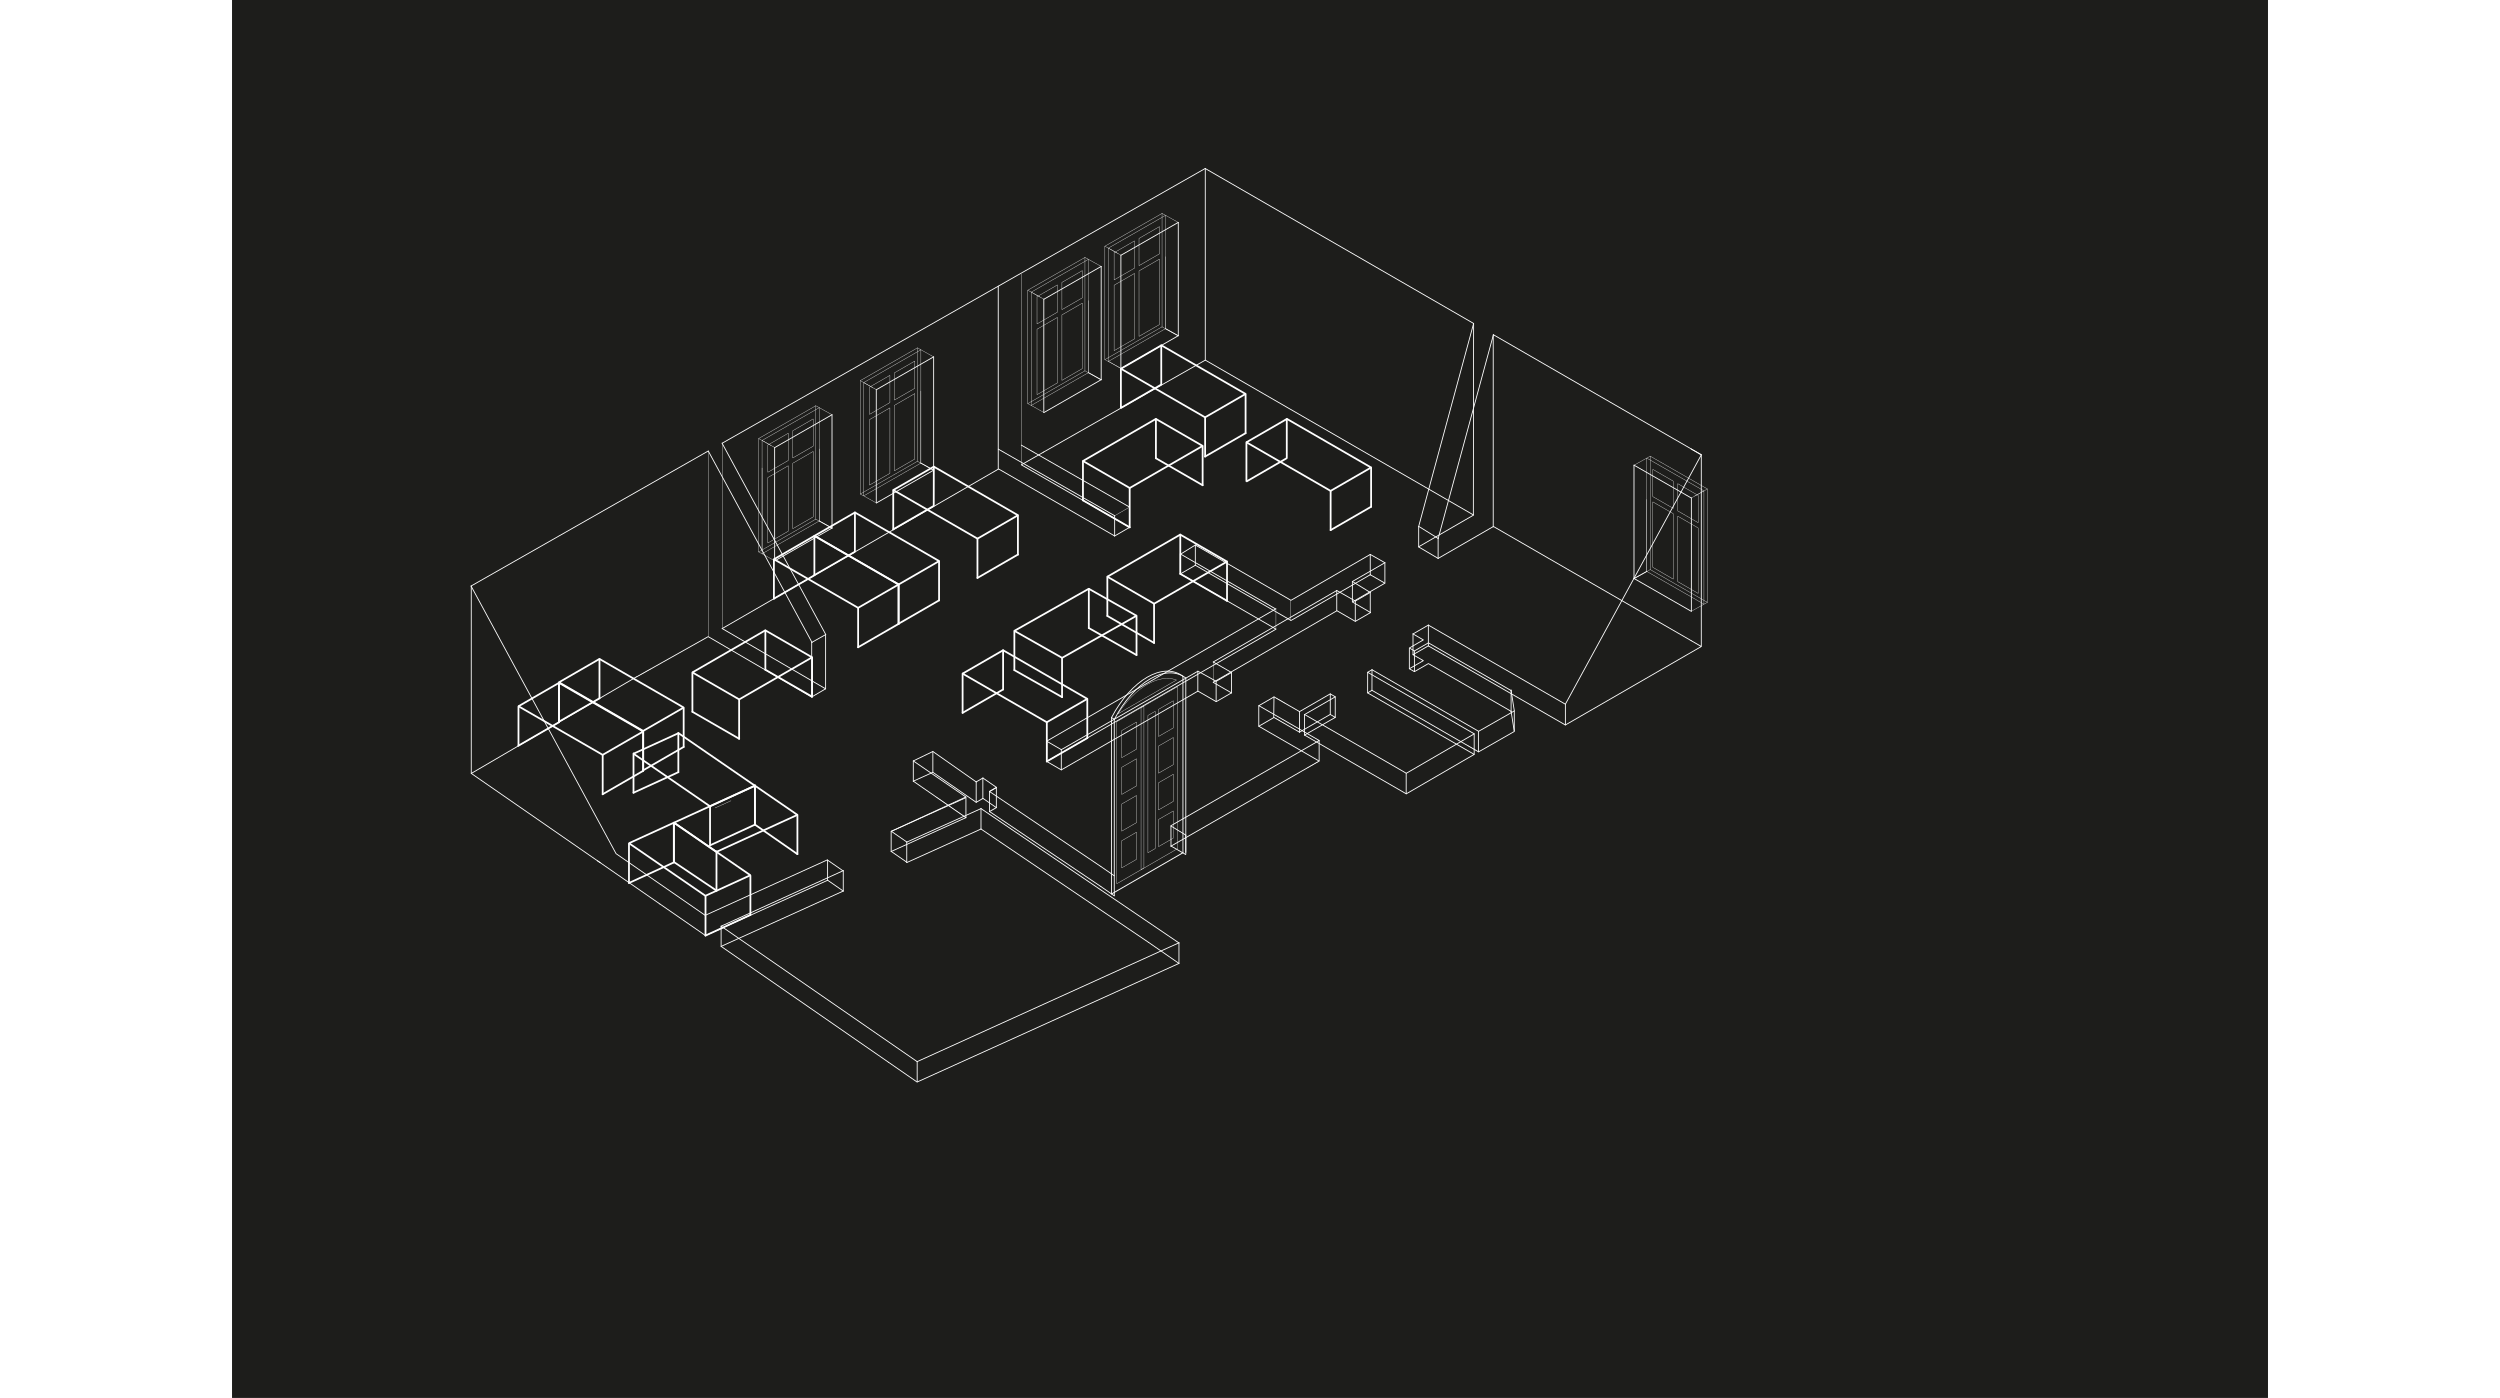 <svg id="Warstwa_1" width="2800" data-name="Warstwa 1" xmlns="http://www.w3.org/2000/svg" viewBox="0 0 2280.27 1565.69"><defs><style>.cls-1{fill:#1d1d1b;}.cls-10,.cls-11,.cls-2,.cls-3,.cls-5,.cls-6,.cls-7,.cls-8,.cls-9{fill:none;stroke-linecap:round;}.cls-10,.cls-11,.cls-2,.cls-3,.cls-4,.cls-5,.cls-6,.cls-7,.cls-8,.cls-9{stroke:#fff;}.cls-10,.cls-11,.cls-2,.cls-3,.cls-5,.cls-7,.cls-8,.cls-9{stroke-linejoin:round;}.cls-2{stroke-width:0.96px;}.cls-3{stroke-width:0.24px;}.cls-4{fill:transparent;}.cls-4,.cls-6{stroke-linejoin:bevel;stroke-width:2px;}.cls-5{stroke-width:0.36px;}.cls-7{stroke-width:0.99px;}.cls-8{stroke-width:0.97px;}.cls-10{stroke-width:0.97px;}.cls-11{stroke-width:1.07px;}</style></defs><title>Obszar roboczy 2</title><rect class="cls-1" width="2280.27" height="1565.69"/><line class="cls-2" x1="973.14" y1="992.95" x2="848.36" y2="908.91"/><line class="cls-2" x1="973.14" y1="970.53" x2="848.36" y2="886.49"/><polyline class="cls-2" points="1201.23 823.3 1315.16 889.09 1391.22 844.94 1271.83 776 1276.73 773.16"/><polyline class="cls-2" points="1051.59 947.69 1217.58 852.41 1149.97 813.38 1167 803.55 1195.55 820.03"/><line class="cls-2" x1="856.12" y1="882.04" x2="848.55" y2="886.41"/><polyline class="cls-2" points="1119.3 753.23 1102.27 763.06 1081.84 751.72 928.79 839.63"/><polyline class="cls-2" points="1276.73 773.16 1396.12 842.1 1436.13 819.25 1432.57 796.68"/><polyline class="cls-2" points="1119.34 776.02 1098.87 764.21 1237.5 684.01 1258.06 695.93 1275.18 686.05"/><line class="cls-2" x1="1119.42" y1="753.23" x2="1098.96" y2="741.42"/><polyline class="cls-2" points="1357.07 733.33 1339.82 723.36 1322.69 733.25 1334.28 739.94 1318.61 748.98 1324.28 752.26 1339.95 743.21 1432.57 796.68"/><polyline class="cls-2" points="1339.82 700.13 1322.69 710.02 1334.28 716.71 1318.61 725.75 1324.28 729.03 1339.95 719.98 1432.57 773.46"/><polyline class="cls-2" points="1275.18 686.05 1254.8 674.19 1291.21 653.16 1274.82 643.7"/><polyline class="cls-2" points="1357.07 733.33 1493.33 811.99 1645.59 724.09 1634.24 717.54"/><polyline class="cls-2" points="1339.89 700.12 1493.33 788.71 1645.59 509.42 1634.24 502.87"/><polyline class="cls-2" points="1350.83 625.42 1328.89 612.48 1390.58 576.86 1090.05 403.35 995.87 456.9"/><line class="cls-2" x1="1390.58" y1="362.28" x2="1090.05" y2="188.77"/><polyline class="cls-2" points="1516.34 649.46 1412.76 589.66 1350.83 625.42"/><line class="cls-2" x1="1645.58" y1="509.32" x2="1412.76" y2="374.91"/><line class="cls-2" x1="1634.24" y1="717.54" x2="1516.34" y2="649.46"/><line class="cls-2" x1="995.87" y1="456.9" x2="908.87" y2="506.38"/><line class="cls-2" x1="533.42" y1="505.08" x2="267.71" y2="656.35"/><line class="cls-2" x1="1090.05" y1="188.64" x2="549" y2="496.37"/><line class="cls-2" x1="1412.76" y1="374.91" x2="1350.83" y2="603.34"/><line class="cls-2" x1="1169.19" y1="681.87" x2="912.35" y2="830.11"/><polyline class="cls-2" points="908.87 506.38 884.01 520.58 1005.29 590.61 988.55 600.29"/><polyline class="cls-2" points="988.55 600.29 858.56 525.24 606.91 670.52"/><line class="cls-2" x1="548.96" y1="703.98" x2="664.79" y2="771.48"/><line class="cls-2" x1="548.96" y1="703.98" x2="606.91" y2="670.52"/><polyline class="cls-2" points="453.08 758 267.95 866.23 479.07 1012.38"/><polyline class="cls-2" points="453.19 758.06 533.3 713.03 649.15 780.65 664.79 771.48"/><line class="cls-2" x1="412.42" y1="966.24" x2="409.28" y2="964.06"/><polyline class="cls-2" points="833.46 898.59 784.93 865 763.03 874.91"/><line class="cls-2" x1="833.46" y1="875.75" x2="784.93" y2="841.67"/><line class="cls-2" x1="821.92" y1="892.61" x2="763.03" y2="852.23"/><polyline class="cls-2" points="738.23 953.65 821.98 915.72 763.03 874.91"/><polyline class="cls-2" points="684.58 997.97 667.11 985.87 530.31 1047.84 479.07 1012.38"/><line class="cls-2" x1="738.37" y1="931.02" x2="755.85" y2="943.12"/><line class="cls-2" x1="738.37" y1="953.65" x2="755.85" y2="965.75"/><line class="cls-2" x1="755.7" y1="943.16" x2="838.84" y2="905.63"/><line class="cls-2" x1="738.46" y1="931.06" x2="821.6" y2="893.52"/><line class="cls-2" x1="738.37" y1="931.02" x2="821.92" y2="892.61"/><line class="cls-2" x1="530.33" y1="1025.01" x2="666.87" y2="963.01"/><line class="cls-2" x1="667.04" y1="963.36" x2="684.51" y2="975.46"/><polyline class="cls-2" points="684.58 997.97 547.78 1059.94 735.46 1189.87"/><polyline class="cls-2" points="735.46 1189.87 767.27 1211.88 1060.56 1079.02"/><line class="cls-2" x1="547.78" y1="1037.32" x2="767.25" y2="1188.97"/><line class="cls-2" x1="755.94" y1="965.96" x2="838.84" y2="928.51"/><line class="cls-2" x1="767.37" y1="1189" x2="1060.56" y2="1055.94"/><line class="cls-2" x1="838.84" y1="928.51" x2="1026.69" y2="1055.57"/><polyline class="cls-2" points="1026.69 1055.57 1060.56 1079.02 1026.69 1055.57"/><line class="cls-3" x1="820.02" y1="914.36" x2="788.87" y2="892.8"/><line class="cls-3" x1="455.18" y1="756.91" x2="468.94" y2="749.06"/><line class="cls-3" x1="1215.88" y1="853.38" x2="1204.29" y2="860"/><line class="cls-3" x1="1169.19" y1="804.79" x2="1179.23" y2="810.69"/><line class="cls-3" x1="1393.83" y1="840.77" x2="1384" y2="835.03"/><polyline class="cls-2" points="1195.55 820.03 1229.93 800.18 1235.6 803.46 1201.23 823.3"/><polyline class="cls-2" points="1201.28 800.27 1315.22 866.06 1391.28 821.91 1271.88 752.97 1276.79 750.13"/><polyline class="cls-2" points="1051.65 924.77 1217.63 829.38 1150.03 790.35 1167.06 780.52 1195.6 797"/><polyline class="cls-2" points="1276.79 750.13 1396.18 819.07 1436.18 796.22 1432.63 773.65"/><line class="cls-3" x1="1169.25" y1="781.76" x2="1179.29" y2="787.66"/><polyline class="cls-2" points="1195.61 797 1229.99 777.15 1235.66 780.43 1201.28 800.27"/><polygon class="cls-4" points="876.22 706.55 959.57 659.41 1013.04 689.65 929.69 736.79 876.22 706.55"/><polygon class="cls-4" points="953.04 516.32 1034.7 469.18 1087.08 499.42 1005.42 546.56 953.04 516.32"/><polygon class="cls-4" points="1089.82 467.4 995.54 412.96 1040.9 386.77 1135.19 441.21 1089.82 467.4"/><polygon class="cls-4" points="697.67 573.97 791.96 628.4 746.6 654.59 652.31 600.15 697.67 573.97"/><polygon class="cls-4" points="652.31 600.15 746.6 654.59 701.23 680.78 606.95 626.35 652.31 600.15"/><polygon class="cls-4" points="515.63 753.11 597.29 705.97 649.67 736.21 568.01 783.35 515.63 753.11"/><polygon class="cls-4" points="366.19 764.81 460.48 819.25 415.11 845.44 320.83 791 366.19 764.81"/><line class="cls-2" x1="1090.05" y1="403.35" x2="1090.05" y2="188.64"/><line class="cls-2" x1="1390.29" y1="576.65" x2="1390.58" y2="362.28"/><line class="cls-5" x1="981.78" y1="404.81" x2="995.87" y2="412.71"/><line class="cls-5" x1="593.64" y1="617.12" x2="593.64" y2="524.14"/><line class="cls-6" x1="1005.42" y1="590.6" x2="953.04" y2="560.36"/><line class="cls-6" x1="1034.7" y1="513.22" x2="1087.08" y2="543.46"/><line class="cls-6" x1="1005.37" y1="546.67" x2="1005.37" y2="590.6"/><line class="cls-6" x1="1034.75" y1="469.28" x2="1034.75" y2="513.22"/><line class="cls-6" x1="953.04" y1="516.42" x2="953.04" y2="560.35"/><line class="cls-6" x1="1087.08" y1="499.47" x2="1087.08" y2="543.4"/><line class="cls-6" x1="568.01" y1="827.45" x2="515.63" y2="797.2"/><line class="cls-6" x1="597.29" y1="750.06" x2="649.67" y2="780.3"/><line class="cls-6" x1="567.96" y1="783.51" x2="567.96" y2="827.45"/><line class="cls-6" x1="597.34" y1="706.12" x2="597.34" y2="750.06"/><line class="cls-6" x1="515.63" y1="753.26" x2="515.63" y2="797.2"/><line class="cls-6" x1="649.67" y1="736.31" x2="649.67" y2="780.3"/><line class="cls-6" x1="929.69" y1="780.79" x2="876.22" y2="750.55"/><line class="cls-6" x1="959.57" y1="703.4" x2="1013.04" y2="733.65"/><line class="cls-6" x1="929.64" y1="736.85" x2="929.64" y2="780.79"/><line class="cls-6" x1="959.62" y1="659.47" x2="959.62" y2="703.4"/><line class="cls-6" x1="876.22" y1="706.6" x2="876.22" y2="750.54"/><line class="cls-6" x1="1013.04" y1="689.65" x2="1013.04" y2="733.59"/><polygon class="cls-4" points="863.61 728.27 957.9 782.71 912.54 808.9 818.25 754.46 863.61 728.27"/><line class="cls-6" x1="957.9" y1="826.62" x2="912.54" y2="852.81"/><line class="cls-6" x1="818.25" y1="798.37" x2="863.61" y2="772.18"/><line class="cls-6" x1="818.25" y1="754.44" x2="818.25" y2="798.37"/><line class="cls-6" x1="912.57" y1="808.87" x2="912.57" y2="852.81"/><line class="cls-6" x1="863.61" y1="728.27" x2="863.61" y2="772.21"/><line class="cls-6" x1="957.9" y1="782.74" x2="957.9" y2="826.68"/><polyline class="cls-6" points="652.24 644.16 697.6 617.97 697.67 573.97"/><line class="cls-6" x1="791.89" y1="672.4" x2="746.52" y2="698.59"/><line class="cls-6" x1="652.24" y1="600.22" x2="652.24" y2="644.16"/><line class="cls-6" x1="746.56" y1="654.65" x2="746.56" y2="698.59"/><line class="cls-6" x1="791.89" y1="628.52" x2="791.89" y2="672.46"/>

  <polygon class="cls-4" points="785.99 522.65 880.28 577.09 834.91 603.28 740.63 548.84 785.99 522.65"/>

  <polyline class="cls-6" points="740.55 592.84 785.92 566.65 785.99 522.65"/>

  <line class="cls-6" x1="880.2" y1="621.09" x2="834.84" y2="647.28"/><line class="cls-6" x1="740.56" y1="548.9" x2="740.56" y2="592.84"/><line class="cls-6" x1="834.88" y1="603.34" x2="834.88" y2="647.28"/><line class="cls-6" x1="880.2" y1="577.21" x2="880.2" y2="621.15"/><line class="cls-6" x1="606.91" y1="670.49" x2="652.27" y2="644.3"/><line class="cls-6" x1="746.56" y1="698.74" x2="701.2" y2="724.93"/><line class="cls-6" x1="606.91" y1="626.55" x2="606.91" y2="670.49"/><line class="cls-6" x1="701.24" y1="680.99" x2="701.24" y2="724.93"/><line class="cls-6" x1="746.56" y1="654.85" x2="746.56" y2="698.79"/><polyline class="cls-6" points="995.54 412.96 995.54 456.9 1040.74 430.73 1040.74 386.79"/><line class="cls-6" x1="1089.86" y1="467.4" x2="1089.86" y2="511.34"/><line class="cls-6" x1="1135.19" y1="441.27" x2="1135.19" y2="485.21"/><line class="cls-6" x1="1089.82" y1="511.34" x2="1135.19" y2="485.15"/><polygon class="cls-4" points="1230.41 549.8 1136.13 495.37 1181.49 469.18 1275.77 523.62 1230.41 549.8"/><polyline class="cls-6" points="1136.13 495.37 1136.13 539.31 1181.32 513.14 1181.32 469.2"/><line class="cls-6" x1="1230.45" y1="549.81" x2="1230.45" y2="593.74"/><line class="cls-6" x1="1275.77" y1="523.67" x2="1275.77" y2="567.61"/><line class="cls-6" x1="1230.41" y1="593.74" x2="1275.77" y2="567.55"/><line class="cls-5" x1="884.01" y1="520.58" x2="884.01" y2="306.94"/><line class="cls-2" x1="988.55" y1="600.29" x2="988.55" y2="577.61"/><line class="cls-7" x1="858.17" y1="525.24" x2="858.17" y2="320.53"/><line class="cls-6" x1="460.48" y1="863.34" x2="415.11" y2="889.54"/><line class="cls-6" x1="320.83" y1="835.1" x2="366.19" y2="808.91"/><line class="cls-6" x1="320.83" y1="791.16" x2="320.83" y2="835.1"/><line class="cls-6" x1="415.15" y1="845.6" x2="415.15" y2="889.54"/><line class="cls-6" x1="366.19" y1="765" x2="366.19" y2="808.94"/><line class="cls-6" x1="460.48" y1="819.46" x2="460.48" y2="863.4"/><polygon class="cls-4" points="411.55 738.01 505.84 792.45 460.48 818.64 366.19 764.2 411.55 738.01"/><line class="cls-6" x1="505.84" y1="836.55" x2="460.48" y2="862.74"/><line class="cls-6" x1="366.19" y1="808.3" x2="411.55" y2="782.11"/><line class="cls-6" x1="366.19" y1="764.36" x2="366.19" y2="808.3"/><line class="cls-6" x1="460.51" y1="818.8" x2="460.51" y2="862.74"/><line class="cls-6" x1="411.55" y1="738.2" x2="411.55" y2="782.14"/><line class="cls-6" x1="505.84" y1="792.67" x2="505.84" y2="836.61"/><polygon class="cls-4" points="980.36 645.91 1062.01 598.76 1114.39 629 1032.74 676.15 980.36 645.91"/><line class="cls-5" x1="1005.29" y1="567.96" x2="988.55" y2="577.61"/><line class="cls-5" x1="548.96" y1="703.98" x2="549.15" y2="496.28"/><line class="cls-5" x1="533.33" y1="713.11" x2="533.51" y2="505.18"/><line class="cls-5" x1="558.81" y1="896.85" x2="541.09" y2="904.88"/><line class="cls-2" x1="1412.54" y1="590.12" x2="1412.54" y2="374.91"/><line class="cls-2" x1="1493.37" y1="811.99" x2="1493.37" y2="788.71"/><line class="cls-2" x1="1436.13" y1="818.68" x2="1436.13" y2="796.22"/><line class="cls-2" x1="1432.57" y1="797.53" x2="1432.57" y2="772.69"/><line class="cls-2" x1="1395.95" y1="842.1" x2="1395.95" y2="819.07"/><line class="cls-2" x1="1391.22" y1="844.85" x2="1391.22" y2="821.82"/><line class="cls-2" x1="1315.06" y1="889.09" x2="1315.06" y2="866.06"/><line class="cls-2" x1="1081.7" y1="774.35" x2="1081.7" y2="751.67"/><line class="cls-2" x1="1102.2" y1="785.68" x2="1102.2" y2="763"/><line class="cls-2" x1="1119.34" y1="776.1" x2="1119.34" y2="753.42"/><line class="cls-2" x1="767.37" y1="1211.68" x2="767.37" y2="1189"/><line class="cls-2" x1="547.78" y1="1060" x2="547.78" y2="1037.32"/><line class="cls-2" x1="1068.23" y1="954.67" x2="1068.23" y2="935.31"/><line class="cls-2" x1="684.58" y1="997.97" x2="684.58" y2="975.14"/><line class="cls-2" x1="667.04" y1="985.87" x2="667.04" y2="963.37"/><line class="cls-2" x1="267.95" y1="866.2" x2="267.95" y2="656.56"/><line class="cls-2" x1="530.33" y1="1047.31" x2="530.33" y2="1024.64"/><line class="cls-8" x1="738.23" y1="953.65" x2="738.23" y2="931.2"/><line class="cls-2" x1="821.97" y1="915.93" x2="821.97" y2="893.25"/><line class="cls-2" x1="840.93" y1="894.11" x2="840.93" y2="871.43"/><line class="cls-2" x1="763.03" y1="875.03" x2="763.03" y2="852.36"/><line class="cls-2" x1="784.93" y1="865" x2="784.93" y2="842.32"/><line class="cls-2" x1="833.46" y1="898.16" x2="833.46" y2="875.48"/><line class="cls-5" x1="1098.87" y1="764.18" x2="1098.87" y2="741.5"/><line class="cls-5" x1="1185.87" y1="694.89" x2="1185.87" y2="672.21"/><line class="cls-5" x1="1169.19" y1="704.55" x2="1169.19" y2="681.87"/><line class="cls-2" x1="1217.57" y1="852.19" x2="1217.57" y2="829.38"/><line class="cls-2" x1="1060.56" y1="1078.76" x2="1060.56" y2="1055.94"/><line class="cls-2" x1="1149.98" y1="813.42" x2="1149.97" y2="790.35"/><line class="cls-2" x1="1166.7" y1="803.55" x2="1167" y2="780.52"/><line class="cls-2" x1="1195.55" y1="820.18" x2="1195.55" y2="797.15"/><line class="cls-2" x1="1230.04" y1="800.18" x2="1230.04" y2="777.06"/><line class="cls-2" x1="1235.6" y1="803.55" x2="1235.6" y2="780.43"/><line class="cls-2" x1="1271.87" y1="776.02" x2="1271.93" y2="752.97"/><line class="cls-2" x1="1276.73" y1="773.16" x2="1276.79" y2="750.13"/><line class="cls-2" x1="1322.7" y1="733.32" x2="1322.7" y2="709.72"/><line class="cls-2" x1="1318.61" y1="749" x2="1318.61" y2="726.21"/><line class="cls-2" x1="1324.27" y1="752.13" x2="1324.27" y2="729.33"/><line class="cls-2" x1="1339.89" y1="723.49" x2="1339.89" y2="700.12"/><line class="cls-2" x1="1329.07" y1="612.49" x2="1329.07" y2="589.55"/><line class="cls-2" x1="1350.83" y1="625.42" x2="1350.83" y2="603.34"/><line class="cls-2" x1="1291.21" y1="652.94" x2="1291.21" y2="630.26"/><line class="cls-2" x1="1274.82" y1="686.22" x2="1274.82" y2="663.54"/><line class="cls-2" x1="1254.79" y1="673.96" x2="1254.79" y2="651.28"/><line class="cls-2" x1="1237.3" y1="684.03" x2="1237.3" y2="661.35"/><line class="cls-2" x1="1258.05" y1="695.84" x2="1258.05" y2="673.17"/><line class="cls-2" x1="1201.23" y1="823.3" x2="1201.23" y2="800.27"/><line class="cls-2" x1="1645.58" y1="723.62" x2="1645.58" y2="509.41"/><line class="cls-9" x1="856.04" y1="904.56" x2="848.36" y2="908.91"/><line class="cls-9" x1="841.07" y1="894.2" x2="833.46" y2="898.59"/><line class="cls-9" x1="841.07" y1="871.31" x2="833.46" y2="875.7"/><line class="cls-9" x1="856.06" y1="881.94" x2="848.45" y2="886.33"/><line class="cls-2" x1="856.04" y1="904.56" x2="841.07" y2="894.2"/><line class="cls-2" x1="856.04" y1="881.79" x2="841.07" y2="871.43"/><line class="cls-2" x1="1068.04" y1="957.01" x2="1051.65" y2="947.55"/><line class="cls-2" x1="1068.23" y1="956.79" x2="1068.23" y2="759.31"/><line class="cls-2" x1="1051.65" y1="947.72" x2="1051.59" y2="925.17"/><line class="cls-10" x1="988.12" y1="1003.31" x2="988.12" y2="805.57"/><line class="cls-2" x1="985.07" y1="1001.24" x2="985.07" y2="803.63"/><line class="cls-2" x1="1065.03" y1="955.08" x2="1065.03" y2="757.46"/><line class="cls-11" x1="1065.03" y1="955.08" x2="985.07" y2="1001.24"/><path class="cls-2" d="M985.07,803.63c22.1-42.22,57.86-62.87,80-46.16"/><path class="cls-5" d="M992.24,799.49l65.62-37.88C1038.28,754.24,1011.82,769.52,992.24,799.49Z"/><polygon class="cls-5" points="1058.96 950.5 990.92 989.78 990.92 808.33 1058.96 769.05 1058.96 950.5"/><polygon class="cls-5" points="1021.34 972.22 1018.1 974.09 1018.1 792.64 1021.34 790.77 1021.34 972.22"/><polygon class="cls-5" points="1054.29 815.25 1037.68 824.83 1037.68 794.44 1054.29 784.85 1054.29 815.25"/><polygon class="cls-5" points="1054.29 856.38 1037.68 865.97 1037.68 835.57 1054.29 825.98 1054.29 856.38"/><polygon class="cls-5" points="1054.29 897.51 1037.68 907.1 1037.68 876.7 1054.29 867.11 1054.29 897.51"/><polygon class="cls-5" points="1054.29 938.64 1037.68 948.23 1037.68 917.83 1054.29 908.25 1054.29 938.64"/><polygon class="cls-5" points="1013.04 839.06 996.44 848.65 996.44 818.25 1013.04 808.66 1013.04 839.06"/><polygon class="cls-5" points="1013.04 880.19 996.44 889.78 996.44 859.38 1013.04 849.79 1013.04 880.19"/><polygon class="cls-5" points="1013.04 921.33 996.44 930.91 996.44 900.51 1013.04 890.93 1013.04 921.33"/><polygon class="cls-5" points="1013.04 962.46 996.44 972.04 996.44 941.65 1013.04 932.06 1013.04 962.46"/><polygon class="cls-5" points="1033.94 950.39 1025.81 955.09 1025.81 801.29 1033.94 796.6 1033.94 950.39"/><line class="cls-2" x1="988.12" y1="1003.31" x2="973.14" y2="992.95"/><line class="cls-2" x1="988.12" y1="980.89" x2="973.14" y2="970.53"/><line class="cls-2" x1="988.12" y1="805.57" x2="985.07" y2="803.72"/><path class="cls-2" d="M988.27,805.57c22.1-42.22,57.86-62.87,80-46.16"/><line class="cls-2" x1="973.46" y1="425.33" x2="959.15" y2="417.37"/><line class="cls-2" x1="909.2" y1="461.99" x2="909.2" y2="335.08"/><polyline class="cls-5" points="959.15 336.71 959.15 417.37 895.11 454.09 909.2 461.99"/><line class="cls-5" x1="973.46" y1="298.41" x2="955.28" y2="288.3"/><line class="cls-5" x1="895.11" y1="454.09" x2="891.24" y2="452.04"/><line class="cls-5" x1="973.46" y1="425.44" x2="955.28" y2="415.32"/><polyline class="cls-5" points="959.15 290.45 895.11 327.17 909.2 335.08"/><polyline class="cls-5" points="955.28 288.3 891.24 325.02 905.33 332.92"/><line class="cls-2" x1="973.46" y1="425.27" x2="909.41" y2="461.99"/><line class="cls-2" x1="973.46" y1="298.36" x2="909.41" y2="335.08"/><line class="cls-2" x1="973.46" y1="425.33" x2="973.46" y2="298.36"/><line class="cls-5" x1="955.28" y1="415.32" x2="955.28" y2="288.35"/><line class="cls-5" x1="959.15" y1="417.44" x2="959.15" y2="290.47"/><line class="cls-5" x1="895.11" y1="454.09" x2="895.11" y2="327.47"/><line class="cls-5" x1="891.24" y1="451.94" x2="891.24" y2="324.97"/><line class="cls-5" x1="955.28" y1="415.32" x2="891.24" y2="452.04"/><polygon class="cls-5" points="952.37 412.8 929.48 426.01 929.48 352.69 952.37 339.47 952.37 412.8"/><polygon class="cls-5" points="924.48 428.8 901.59 442.01 901.59 368.69 924.48 355.47 924.48 428.8"/><polygon class="cls-5" points="952.37 333.57 929.48 346.79 929.48 316.27 952.37 303.06 952.37 333.57"/><polygon class="cls-5" points="924.48 349.57 901.59 362.79 901.59 332.27 924.48 319.06 924.48 349.57"/><line class="cls-2" x1="785.82" y1="526.63" x2="771.52" y2="518.67"/><line class="cls-2" x1="721.56" y1="563.3" x2="721.56" y2="436.38"/><polyline class="cls-5" points="771.52 438.02 771.52 518.67 707.47 555.39 721.56 563.3"/><line class="cls-5" x1="785.82" y1="399.72" x2="767.65" y2="389.6"/><line class="cls-5" x1="707.47" y1="555.39" x2="703.6" y2="553.35"/><line class="cls-5" x1="785.82" y1="526.74" x2="767.65" y2="516.63"/><polyline class="cls-5" points="771.52 391.76 707.47 428.48 721.56 436.38"/><polyline class="cls-5" points="767.65 389.6 703.6 426.32 717.69 434.23"/><line class="cls-2" x1="785.82" y1="526.58" x2="721.78" y2="563.3"/><line class="cls-2" x1="785.82" y1="399.66" x2="721.78" y2="436.38"/><line class="cls-2" x1="785.82" y1="526.63" x2="785.82" y2="399.66"/><line class="cls-5" x1="767.65" y1="516.63" x2="767.65" y2="389.66"/><line class="cls-5" x1="771.52" y1="518.75" x2="771.52" y2="391.78"/><line class="cls-5" x1="707.47" y1="555.39" x2="707.47" y2="428.78"/><line class="cls-5" x1="703.6" y1="553.25" x2="703.6" y2="426.28"/><line class="cls-5" x1="767.65" y1="516.63" x2="703.6" y2="553.35"/><polygon class="cls-5" points="764.74 514.1 741.85 527.31 741.85 453.99 764.74 440.78 764.74 514.1"/><polygon class="cls-5" points="736.85 530.1 713.96 543.31 713.96 469.99 736.85 456.78 736.85 530.1"/><polygon class="cls-5" points="764.74 434.88 741.85 448.09 741.85 417.58 764.74 404.36 764.74 434.88"/><polygon class="cls-5" points="736.85 450.88 713.96 464.09 713.96 433.58 736.85 420.36 736.85 450.88"/><line class="cls-2" x1="671.99" y1="591.45" x2="657.68" y2="583.49"/><line class="cls-2" x1="607.73" y1="628.12" x2="607.73" y2="501.2"/><polyline class="cls-5" points="657.68 502.84 657.68 583.49 593.64 620.22 607.73 628.12"/><line class="cls-5" x1="671.99" y1="464.54" x2="653.81" y2="454.43"/><line class="cls-5" x1="593.64" y1="620.21" x2="589.77" y2="618.17"/><line class="cls-5" x1="671.99" y1="591.56" x2="653.81" y2="581.45"/><polyline class="cls-5" points="657.68 456.58 593.64 493.3 607.73 501.2"/><polyline class="cls-5" points="653.81 454.43 589.77 491.15 603.86 499.05"/><line class="cls-2" x1="671.99" y1="591.4" x2="607.95" y2="628.12"/><line class="cls-2" x1="671.99" y1="464.48" x2="607.95" y2="501.2"/><line class="cls-2" x1="671.99" y1="591.45" x2="671.99" y2="464.48"/><line class="cls-5" x1="653.81" y1="581.45" x2="653.81" y2="454.48"/><line class="cls-5" x1="657.68" y1="583.57" x2="657.68" y2="456.6"/><line class="cls-5" x1="593.64" y1="620.21" x2="593.64" y2="493.6"/><line class="cls-5" x1="589.77" y1="618.07" x2="589.77" y2="491.1"/><line class="cls-5" x1="653.81" y1="581.45" x2="589.77" y2="618.17"/><polygon class="cls-5" points="650.9 578.92 628.02 592.14 628.02 518.82 650.9 505.6 650.9 578.92"/><polygon class="cls-5" points="623.01 594.92 600.12 608.14 600.12 534.82 623.01 521.6 623.01 594.92"/><polygon class="cls-5" points="650.9 499.7 628.02 512.92 628.02 482.4 650.9 469.19 650.9 499.7"/><polygon class="cls-5" points="623.01 515.7 600.12 528.92 600.12 498.4 623.01 485.19 623.01 515.7"/><line class="cls-2" x1="1570.2" y1="647.95" x2="1584.51" y2="639.99"/><line class="cls-2" x1="1634.46" y1="684.61" x2="1634.46" y2="557.7"/><polyline class="cls-5" points="1584.51 559.34 1584.51 639.99 1648.55 676.71 1634.46 684.61"/><line class="cls-5" x1="1570.2" y1="521.03" x2="1588.38" y2="510.92"/><line class="cls-5" x1="1648.55" y1="676.71" x2="1652.42" y2="674.66"/><line class="cls-5" x1="1570.2" y1="648.06" x2="1588.38" y2="637.94"/><polyline class="cls-5" points="1584.51 513.07 1648.55 549.79 1634.46 557.7"/><polyline class="cls-5" points="1588.38 510.92 1652.42 547.64 1638.33 555.54"/><line class="cls-2" x1="1570.2" y1="647.89" x2="1634.25" y2="684.61"/><line class="cls-2" x1="1570.2" y1="520.98" x2="1634.25" y2="557.7"/><line class="cls-2" x1="1570.2" y1="647.95" x2="1570.2" y2="520.98"/><line class="cls-5" x1="1588.38" y1="637.94" x2="1588.38" y2="510.97"/><line class="cls-5" x1="1584.51" y1="640.06" x2="1584.51" y2="513.09"/><line class="cls-5" x1="1648.55" y1="676.71" x2="1648.55" y2="550.09"/><line class="cls-5" x1="1652.42" y1="674.56" x2="1652.42" y2="547.59"/><line class="cls-5" x1="1588.38" y1="637.94" x2="1652.42" y2="674.66"/><polygon class="cls-5" points="1591.29 635.41 1614.17 648.63 1614.17 575.31 1591.29 562.09 1591.29 635.41"/><polygon class="cls-5" points="1619.18 651.41 1642.07 664.63 1642.07 591.31 1619.18 578.09 1619.18 651.41"/><polygon class="cls-5" points="1591.29 556.2 1614.17 569.41 1614.17 538.89 1591.29 525.68 1591.29 556.2"/><polygon class="cls-5" points="1619.18 572.2 1642.07 585.41 1642.07 554.89 1619.18 541.68 1619.18 572.2"/><line class="cls-2" x1="1059.8" y1="376.05" x2="1045.49" y2="368.09"/><line class="cls-2" x1="995.54" y1="412.71" x2="995.54" y2="285.8"/><polyline class="cls-5" points="1045.49 287.44 1045.49 368.09 981.45 404.81 995.54 412.71"/><line class="cls-5" x1="1059.8" y1="249.13" x2="1041.62" y2="239.02"/><line class="cls-5" x1="981.45" y1="404.81" x2="977.58" y2="402.77"/><line class="cls-5" x1="1059.8" y1="376.16" x2="1041.62" y2="366.05"/><polyline class="cls-5" points="1045.49 241.18 981.45 277.89 995.54 285.8"/><polyline class="cls-5" points="1041.62 239.02 977.58 275.74 991.67 283.65"/><line class="cls-2" x1="1059.8" y1="375.99" x2="995.75" y2="412.71"/><line class="cls-2" x1="1059.8" y1="249.08" x2="995.75" y2="285.8"/><line class="cls-2" x1="1059.8" y1="376.05" x2="1059.8" y2="249.13"/><line class="cls-5" x1="1041.62" y1="366.05" x2="1041.62" y2="239.08"/><line class="cls-5" x1="1045.49" y1="368.17" x2="1045.49" y2="241.2"/><line class="cls-5" x1="981.45" y1="404.81" x2="981.45" y2="278.2"/><line class="cls-5" x1="977.58" y1="402.67" x2="977.58" y2="275.7"/><line class="cls-5" x1="1041.62" y1="366.05" x2="977.58" y2="402.77"/><polygon class="cls-5" points="1038.71 363.52 1015.83 376.73 1015.83 303.41 1038.71 290.2 1038.71 363.52"/><polygon class="cls-5" points="1010.82 379.52 987.93 392.73 987.93 319.41 1010.82 306.2 1010.82 379.52"/><polygon class="cls-5" points="1038.71 284.3 1015.83 297.51 1015.83 267 1038.71 253.78 1038.71 284.3"/><polygon class="cls-5" points="1010.82 300.3 987.93 313.51 987.93 283 1010.82 269.78 1010.82 300.3"/><line class="cls-2" x1="664.82" y1="710.79" x2="649.24" y2="719.5"/><line class="cls-2" x1="755.7" y1="966.11" x2="755.7" y2="942.94"/><line class="cls-2" x1="928.79" y1="862.31" x2="928.79" y2="839.63"/><line class="cls-2" x1="856.04" y1="904.43" x2="856.04" y2="881.75"/><line class="cls-2" x1="848.37" y1="908.99" x2="848.36" y2="886.32"/><line class="cls-2" x1="912.4" y1="852.74" x2="912.57" y2="830.17"/><line class="cls-2" x1="928.74" y1="839.58" x2="912.35" y2="830.11"/><line class="cls-2" x1="1329.07" y1="589.55" x2="1350.83" y2="603.05"/><line class="cls-2" x1="1274.82" y1="620.95" x2="1291.21" y2="630.26"/><line class="cls-2" x1="1068.23" y1="935.31" x2="1051.65" y2="925.17"/><polyline class="cls-2" points="267.71 656.35 430.14 956.12 530.33 1025.47"/><line class="cls-2" x1="533.48" y1="505.28" x2="649.67" y2="719.71"/><line class="cls-2" x1="548.85" y1="496.37" x2="665.04" y2="710.79"/><polygon class="cls-4" points="530.21 1003.29 444.58 944.41 494.96 921.38 580.59 980.26 530.21 1003.29"/><polygon class="cls-4" points="494.97 921.4 585.65 879.95 633.23 912.66 542.54 954.12 494.97 921.4"/><polygon class="cls-4" points="500.04 821.13 585.67 880.01 535.29 903.04 449.66 844.16 500.04 821.13"/><line class="cls-6" x1="530.31" y1="1003.91" x2="530.31" y2="1047.84"/><line class="cls-6" x1="580.59" y1="980.74" x2="580.59" y2="1024.68"/><line class="cls-6" x1="494.8" y1="921.99" x2="494.8" y2="965.93"/><line class="cls-6" x1="444.58" y1="944.99" x2="444.58" y2="988.93"/><line class="cls-6" x1="494.8" y1="965.93" x2="444.58" y2="988.93"/><line class="cls-6" x1="580.59" y1="1024.68" x2="530.31" y2="1047.84"/><line class="cls-6" x1="535.39" y1="902.82" x2="535.39" y2="946.76"/><line class="cls-6" x1="585.67" y1="879.66" x2="585.67" y2="923.6"/><line class="cls-6" x1="499.88" y1="820.91" x2="499.88" y2="864.85"/><line class="cls-6" x1="449.66" y1="843.91" x2="449.66" y2="887.85"/><line class="cls-6" x1="499.88" y1="864.85" x2="449.66" y2="887.85"/><line class="cls-6" x1="585.67" y1="923.6" x2="535.39" y2="946.76"/><line class="cls-6" x1="542.6" y1="953.55" x2="542.6" y2="997.48"/><line class="cls-6" x1="494.97" y1="921.55" x2="494.97" y2="965.48"/><line class="cls-6" x1="585.61" y1="879.59" x2="585.61" y2="923.53"/><line class="cls-6" x1="633.23" y1="912.69" x2="633.23" y2="956.62"/><line class="cls-6" x1="633.23" y1="956.62" x2="585.61" y2="923.53"/><line class="cls-6" x1="542.6" y1="997.48" x2="494.97" y2="965.48"/><line class="cls-2" x1="838.84" y1="905.63" x2="1060.56" y2="1056.11"/><line class="cls-2" x1="784.93" y1="841.67" x2="763.03" y2="852.23"/><line class="cls-2" x1="838.84" y1="928.31" x2="838.84" y2="905.63"/><line class="cls-2" x1="1329.07" y1="589.55" x2="1390.58" y2="362.28"/><line class="cls-2" x1="1274.82" y1="643.91" x2="1274.82" y2="620.96"/><line class="cls-2" x1="1237.3" y1="661.4" x2="1098.96" y2="741.42"/><line class="cls-2" x1="1291.21" y1="630.26" x2="1254.79" y2="651.28"/><line class="cls-2" x1="1254.79" y1="651.28" x2="1274.82" y2="663.54"/><line class="cls-2" x1="1237.3" y1="661.35" x2="1258.05" y2="673.17"/><line class="cls-2" x1="1274.82" y1="663.54" x2="1258.05" y2="673.17"/><line class="cls-5" x1="1005.37" y1="590.64" x2="1005.37" y2="567.96"/><line class="cls-2" x1="1005.29" y1="567.96" x2="884.01" y2="498.55"/><line class="cls-2" x1="988.55" y1="577.61" x2="858.17" y2="502.99"/><polyline class="cls-2" points="1119.34 776.02 1102.31 785.86 1081.84 774.04 928.79 862.27 912.4 852.81 1169.28 704.63 1062.14 642.78 1078.9 633.1"/><polyline class="cls-2" points="1274.82 643.7 1186.03 694.96 1078.9 633.1"/><line class="cls-6" x1="1032.74" y1="720.09" x2="980.36" y2="689.84"/><line class="cls-6" x1="1062.01" y1="642.7" x2="1114.4" y2="672.94"/><line class="cls-6" x1="1032.69" y1="676.15" x2="1032.69" y2="720.09"/><line class="cls-6" x1="1062.06" y1="598.76" x2="1062.06" y2="642.7"/><line class="cls-6" x1="980.36" y1="645.9" x2="980.36" y2="689.84"/><line class="cls-6" x1="1114.4" y1="628.95" x2="1114.4" y2="672.89"/><line class="cls-2" x1="1062.05" y1="620.22" x2="1062.05" y2="642.9"/><line class="cls-2" x1="1078.9" y1="610.41" x2="1078.9" y2="633.08"/><line class="cls-2" x1="1168.72" y1="681.97" x2="1062.43" y2="620.6"/><polyline class="cls-2" points="1274.82 620.96 1186.03 672.36 1078.9 610.41"/><line class="cls-2" x1="1062.43" y1="620.6" x2="1078.9" y2="610.41"/><line class="cls-2" x1="684.58" y1="975.14" x2="547.78" y2="1037.32"/><line class="cls-2" x1="664.82" y1="710.79" x2="664.82" y2="771.48"/><line class="cls-2" x1="649.24" y1="719.5" x2="649.24" y2="780.65"/></svg>
